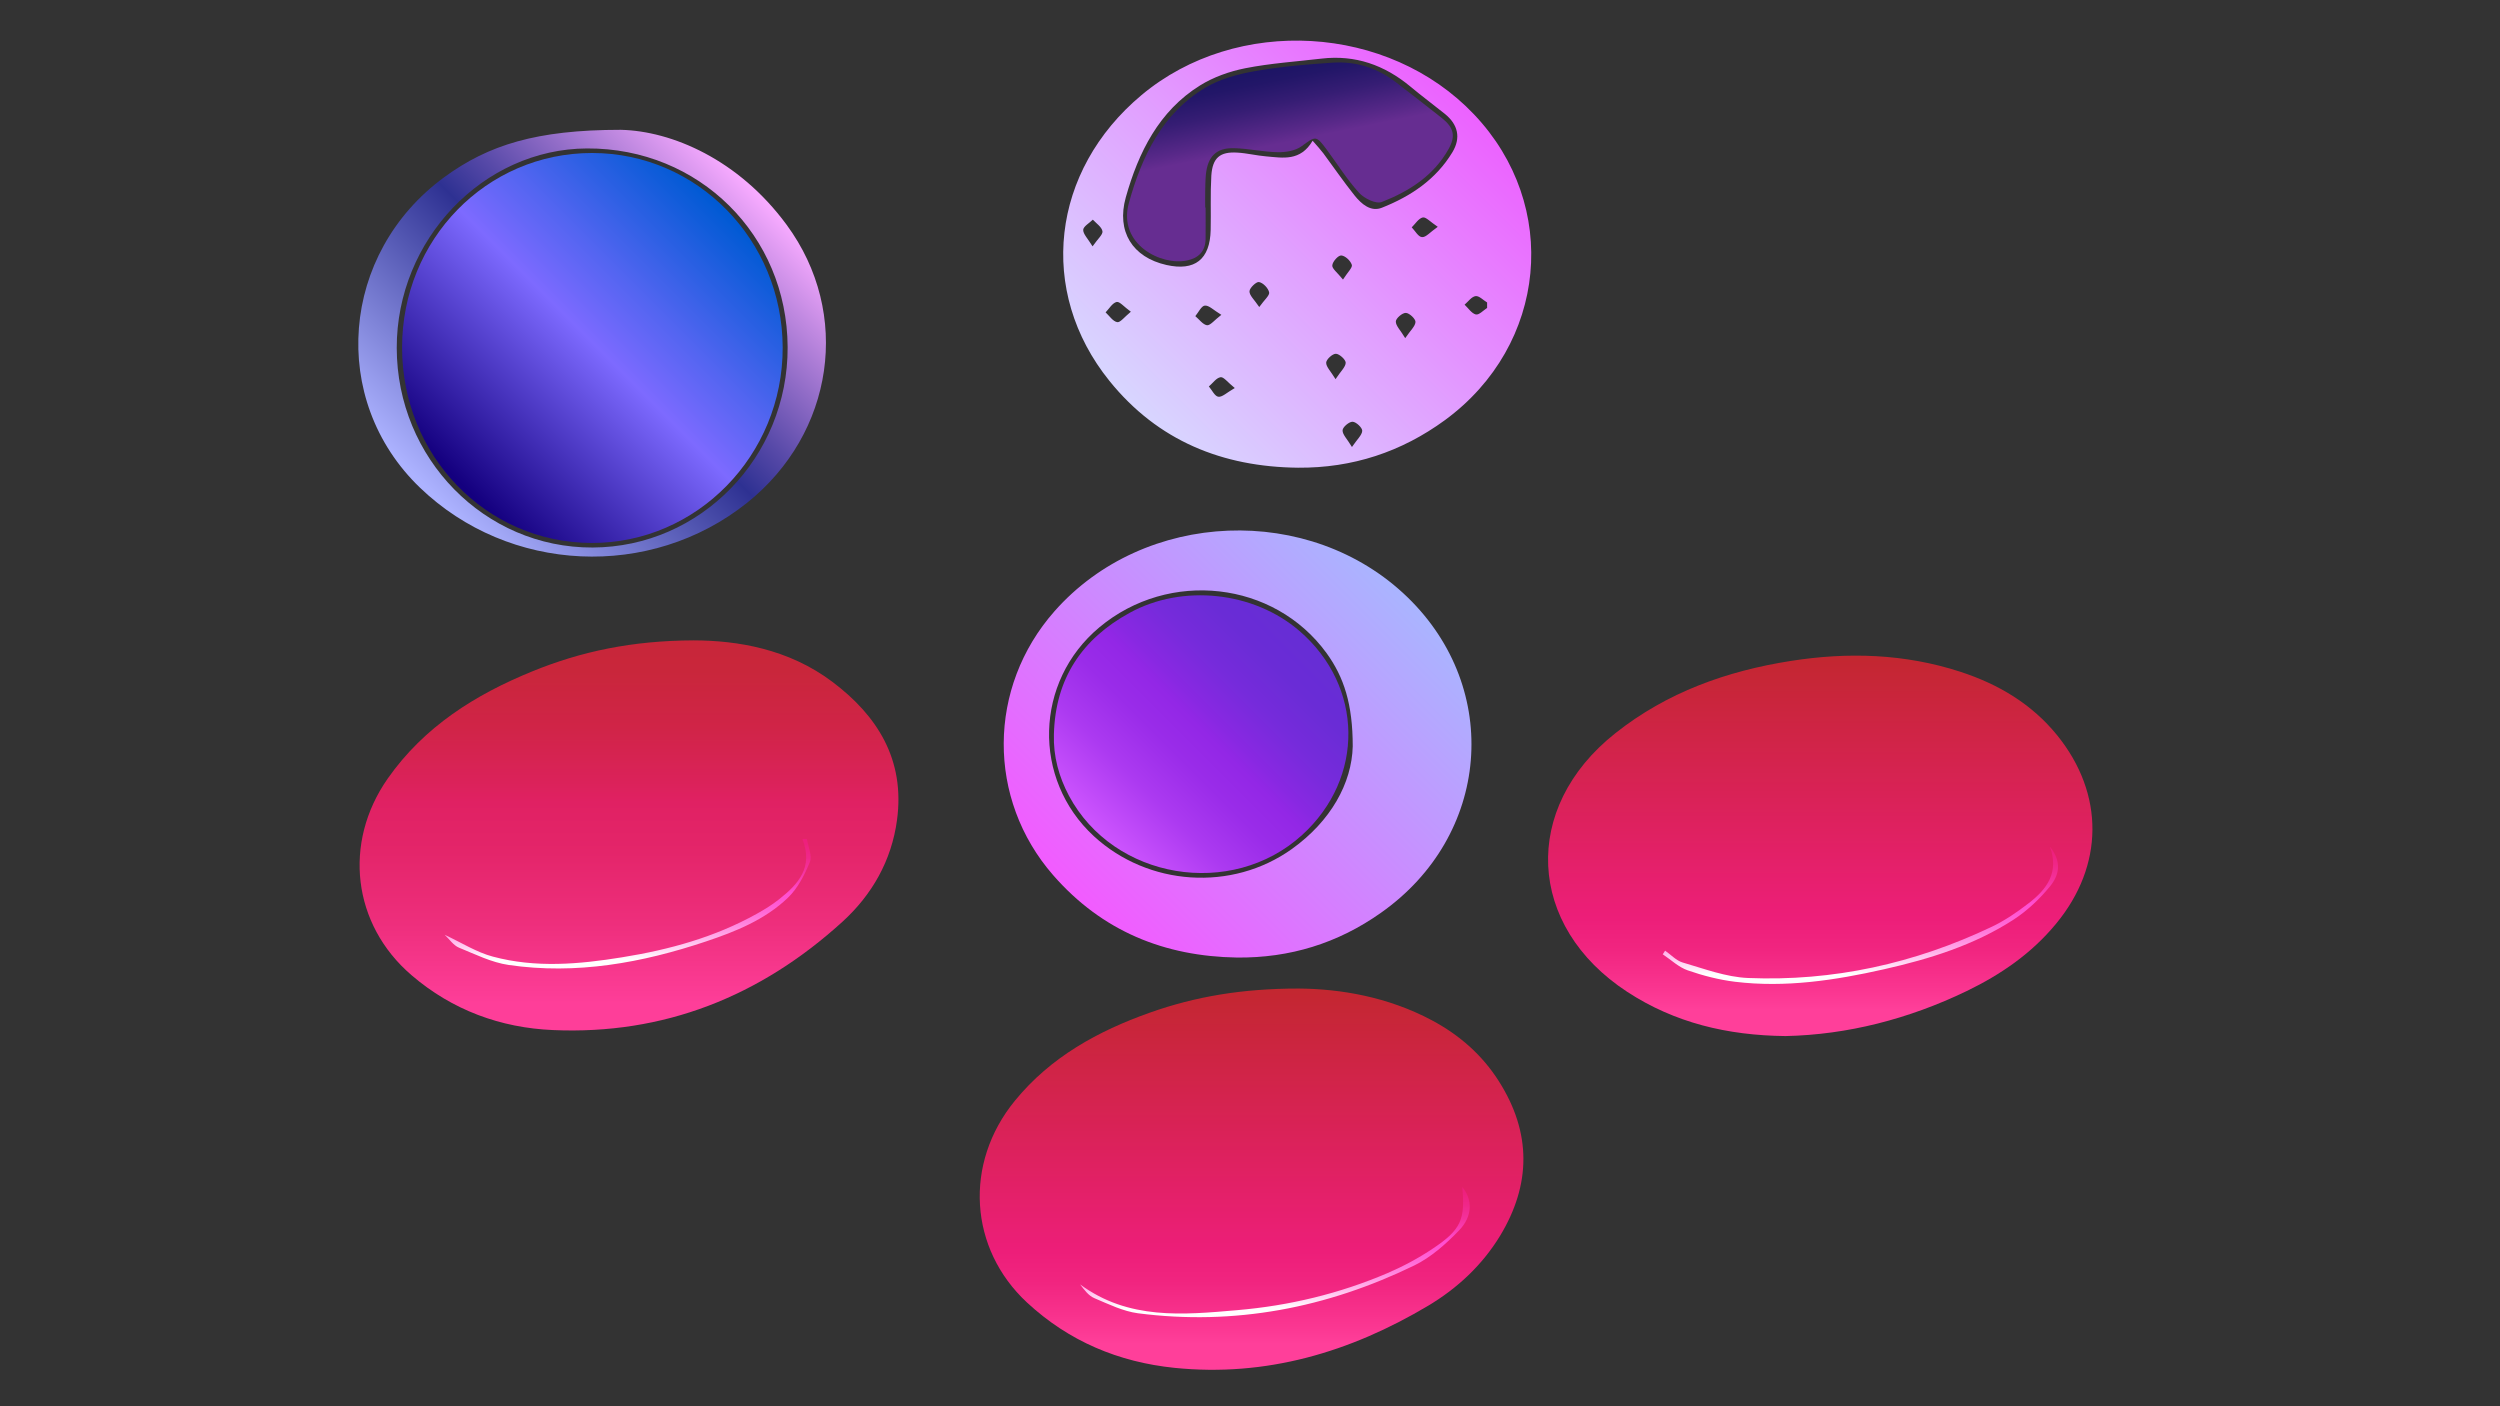<?xml version="1.0" encoding="utf-8"?>
<!-- Generator: Adobe Illustrator 24.1.2, SVG Export Plug-In . SVG Version: 6.00 Build 0)  -->
<svg version="1.1" id="Layer_1" xmlns="http://www.w3.org/2000/svg" xmlns:xlink="http://www.w3.org/1999/xlink" x="0px" y="0px"
	 viewBox="0 0 1920 1080" style="enable-background:new 0 0 1920 1080;" xml:space="preserve">
<rect x="0" y="0" width="1920" height="1080" fill="#333333" stroke="none"/>
<style type="text/css">
	.st0{fill:url(#SVGID_1_);}
	.st1{fill:url(#SVGID_2_);}
	.st2{fill:url(#SVGID_3_);}
	.st3{fill:url(#SVGID_4_);}
	.st4{fill:url(#SVGID_5_);}
	.st5{fill:url(#SVGID_6_);}
	.st6{fill:url(#SVGID_7_);}
	.st7{fill:url(#SVGID_8_);}
	.st8{fill:url(#SVGID_9_);}
	.st9{fill:url(#SVGID_10_);}
	.st10{fill:url(#SVGID_11_);}
	.st11{fill:url(#SVGID_12_);}
</style>
<g>
	
		<linearGradient id="SVGID_1_" gradientUnits="userSpaceOnUse" x1="483.067" y1="309.228" x2="483.067" y2="608.796" gradientTransform="matrix(1 0 0 -1 0 1080)">
		<stop  offset="0" style="stop-color:#FE3E99"/>
		<stop  offset="0.206" style="stop-color:#EE2E7C"/>
		<stop  offset="0.388" style="stop-color:#E4256A"/>
		<stop  offset="0.517" style="stop-color:#E02163"/>
		<stop  offset="0.567" style="stop-color:#DB225A"/>
		<stop  offset="0.709" style="stop-color:#D02447"/>
		<stop  offset="0.853" style="stop-color:#C9263B"/>
		<stop  offset="1" style="stop-color:#C72637"/>
	</linearGradient>
	<path class="st0" d="M532.7,491.8c33.9,0.1,73,6.6,106.5,31.8c34.6,26,56,59.8,49.7,106.2c-4.2,31.3-19.3,57.5-41.9,78.1
		c-63.2,57.5-137.3,86.9-222.2,83.2c-40.3-1.7-77.5-15.3-108.8-42.2c-45.4-39-52.7-101.7-18.2-151c28-39.9,67.2-64.4,110.8-82.2
		C446.2,500.3,485.3,492,532.7,491.8z"/>
	
		<linearGradient id="SVGID_2_" gradientUnits="userSpaceOnUse" x1="482.127" y1="343.072" x2="482.127" y2="442.518" gradientTransform="matrix(1 0 0 -1 0 1080)">
		<stop  offset="0" style="stop-color:#FFFFFF"/>
		<stop  offset="5.280000e-02" style="stop-color:#FFE4F8"/>
		<stop  offset="0.169" style="stop-color:#FFAFEA"/>
		<stop  offset="0.277" style="stop-color:#FF85DF"/>
		<stop  offset="0.374" style="stop-color:#FF67D7"/>
		<stop  offset="0.458" style="stop-color:#FF55D3"/>
		<stop  offset="0.517" style="stop-color:#FF4ED1"/>
		<stop  offset="0.591" style="stop-color:#FA40B8"/>
		<stop  offset="0.691" style="stop-color:#F4319C"/>
		<stop  offset="0.793" style="stop-color:#F02789"/>
		<stop  offset="0.895" style="stop-color:#EE207D"/>
		<stop  offset="1" style="stop-color:#ED1E79"/>
	</linearGradient>
	<path class="st1" d="M341.5,717.9c3.8,3.6,6.8,8.2,11,9.9c12.5,5.1,25.1,11.4,38.2,13.3c51.9,7.6,102.3-1.6,151.6-18.1
		c22.7-7.6,45.1-16.6,62.8-33.5c7.5-7.2,12.9-17.6,16.9-27.5c1.9-4.7-1.3-11.7-2.3-17.7c-1.2,0-2.4,0-3.5,0
		c8.7,21.7-3.1,34.7-17.8,46.3c-5.3,4.2-11.2,7.9-17.2,11.2c-32.3,18-67.3,27.6-103.4,33.4c-33.1,5.4-66.4,8.3-99.2-0.5
		C366.1,731.4,354.5,724,341.5,717.9z"/>
	
		<linearGradient id="SVGID_3_" gradientUnits="userSpaceOnUse" x1="961.135" y1="48.077" x2="961.135" y2="340.872" gradientTransform="matrix(1 0 0 -1 0 1080)">
		<stop  offset="0" style="stop-color:#FF3F9A"/>
		<stop  offset="4.100000e-02" style="stop-color:#FB3792"/>
		<stop  offset="0.157" style="stop-color:#F12580"/>
		<stop  offset="0.24" style="stop-color:#ED1E79"/>
		<stop  offset="0.958" style="stop-color:#C1272D"/>
	</linearGradient>
	<path class="st2" d="M997.2,759.2c32,0.2,68.7,6.3,102.7,24.5c20.9,11.2,38.4,26.4,51.3,46.8c25,39.4,24.8,79.1,0.8,118.7
		c-13.8,22.6-32.8,40.2-55,53.5c-60.2,35.9-124.8,55-195.1,47.8c-42.7-4.4-81-20.3-113.2-50.2c-44.5-41.4-48.6-106.8-9.3-154.9
		c27.5-33.7,64-53.6,103.7-67.7C918.1,765.3,954.2,759.2,997.2,759.2z"/>
	
		<linearGradient id="SVGID_4_" gradientUnits="userSpaceOnUse" x1="979.099" y1="75.227" x2="979.099" y2="175.208" gradientTransform="matrix(1 0 0 -1 0 1080)">
		<stop  offset="0" style="stop-color:#FFFFFF"/>
		<stop  offset="5.280000e-02" style="stop-color:#FFE4F8"/>
		<stop  offset="0.169" style="stop-color:#FFAFEA"/>
		<stop  offset="0.277" style="stop-color:#FF85DF"/>
		<stop  offset="0.374" style="stop-color:#FF67D7"/>
		<stop  offset="0.458" style="stop-color:#FF55D3"/>
		<stop  offset="0.517" style="stop-color:#FF4ED1"/>
		<stop  offset="0.591" style="stop-color:#FA40B8"/>
		<stop  offset="0.691" style="stop-color:#F4319C"/>
		<stop  offset="0.793" style="stop-color:#F02789"/>
		<stop  offset="0.895" style="stop-color:#EE207D"/>
		<stop  offset="1" style="stop-color:#ED1E79"/>
	</linearGradient>
	<path class="st3" d="M1123,911.6c2.4,24.8-0.9,32.8-22.3,47.1c-11,7.4-22.9,13.8-35,19c-36.9,15.8-75.7,25.1-115.5,28.5
		c-41.4,3.6-83.5,7.7-120.7-19.8c3.2,4.2,6.5,8.7,11,10.6c10.9,4.6,22.1,10.1,33.5,11.6c74.2,9.6,145-4.1,212.1-36.7
		c12.8-6.2,24.4-16.5,34.5-27C1131.2,933.9,1130.9,921.1,1123,911.6z"/>
	
		<linearGradient id="SVGID_5_" gradientUnits="userSpaceOnUse" x1="1397.945" y1="304.355" x2="1397.945" y2="596.59" gradientTransform="matrix(1 0 0 -1 0 1080)">
		<stop  offset="0" style="stop-color:#FF3F9A"/>
		<stop  offset="4.100000e-02" style="stop-color:#FB3792"/>
		<stop  offset="0.157" style="stop-color:#F12580"/>
		<stop  offset="0.24" style="stop-color:#ED1E79"/>
		<stop  offset="0.958" style="stop-color:#C1272D"/>
	</linearGradient>
	<path class="st4" d="M1371.3,795.7c-44.9-0.5-85.1-10.2-121.5-33.9c-77.3-50.5-81.7-141.3-9.2-198.7
		c39.7-31.5,85.7-47.8,134.7-55.5c43.9-6.9,87.5-5.6,130.2,8.3c29.1,9.5,54.7,24.5,74.5,48.9c36.3,45,36,100-1,144.7
		c-18.8,22.8-42.3,38.9-68.5,51.6C1465.7,782.7,1418.7,794.7,1371.3,795.7z"/>
	
		<linearGradient id="SVGID_6_" gradientUnits="userSpaceOnUse" x1="1428.872" y1="331.647" x2="1428.872" y2="437.07" gradientTransform="matrix(1 0 0 -1 0 1080)">
		<stop  offset="0" style="stop-color:#FFFFFF"/>
		<stop  offset="5.280000e-02" style="stop-color:#FFE4F8"/>
		<stop  offset="0.169" style="stop-color:#FFAFEA"/>
		<stop  offset="0.277" style="stop-color:#FF85DF"/>
		<stop  offset="0.374" style="stop-color:#FF67D7"/>
		<stop  offset="0.458" style="stop-color:#FF55D3"/>
		<stop  offset="0.517" style="stop-color:#FF4ED1"/>
		<stop  offset="0.591" style="stop-color:#FA40B8"/>
		<stop  offset="0.691" style="stop-color:#F4319C"/>
		<stop  offset="0.793" style="stop-color:#F02789"/>
		<stop  offset="0.895" style="stop-color:#EE207D"/>
		<stop  offset="1" style="stop-color:#ED1E79"/>
	</linearGradient>
	<path class="st5" d="M1574.3,650.2c7.3,19.8-2.3,32.7-16.2,43.4c-8.9,6.9-18.4,13.4-28.5,18.2c-59.3,28.2-121.8,42-187.1,39.3
		c-16.9-0.7-33.7-7.1-50.2-11.9c-4.9-1.4-9-6-13.5-9.1c-0.6,0.9-1.2,1.9-1.8,2.8c6.3,4.2,12.2,9.9,19.1,12.3
		c11.8,4.1,24.1,7.3,36.4,8.8c38.7,4.7,76.7-1.1,114.4-9.6c35-7.9,69.3-18.5,99.8-38.3c10.4-6.8,19.9-15.8,27.8-25.5
		C1583.1,670.1,1582.1,660,1574.3,650.2z"/>
	
		<linearGradient id="SVGID_7_" gradientUnits="userSpaceOnUse" x1="874.947" y1="763.035" x2="1118.127" y2="1006.214" gradientTransform="matrix(1 0 0 -1 0 1080)">
		<stop  offset="5.586592e-03" style="stop-color:#D8D5FF"/>
		<stop  offset="0.486" style="stop-color:#E1A0FF"/>
		<stop  offset="1" style="stop-color:#EC62FF"/>
	</linearGradient>
	<path class="st6" d="M996.9,359.2c-57.8-0.6-107.6-20.5-144.8-66.6c-55.7-69-44.8-161.5,24.5-219.5
		c73.2-61.3,189.8-54.5,255.5,14.8c66.4,69.9,56.3,177-22.3,234.7C1076.2,347.2,1038.5,359.5,996.9,359.2z M1008.1,108.1
		c3.5,4,6,6.7,8.2,9.6c8,10.8,15.6,21.9,24,32.4c5.3,6.6,12.5,12.9,21.1,9.4c21.9-8.7,41.3-21.5,54-42.5c6.8-11.2,4.3-21.4-5.7-29.5
		c-8.8-7.1-17.9-13.8-26.6-21.1C1063.2,49.9,1040.8,42,1015,45c-19.6,2.3-39.3,3.6-58.6,7.4c-12.1,2.4-24.5,6.8-34.9,13.3
		c-31.4,19.6-47.1,51.1-56.9,85.9c-7.3,26.2,5.1,46,31.2,51.9c21.8,4.9,33.5-4.2,34-26.9c0.3-13.9-0.3-27.8,0.5-41.7
		c0.9-13.7,6.6-18.5,19.9-17.7c7.4,0.4,14.8,2.3,22.2,2.9C985.2,121.2,998.7,124.1,1008.1,108.1z M1104.2,174.2
		c-5.7-3.8-9.1-7.7-11.5-7.2c-3.2,0.7-5.7,4.9-8.5,7.6c2.6,2.7,5.1,7.4,7.9,7.5C1095.1,182.4,1098.3,178.3,1104.2,174.2z
		 M1025.7,291.2c3.9-6,7.7-9.3,7.8-12.6c0-2.4-4.8-6.8-7.5-6.9c-2.6-0.1-7.4,4.3-7.5,6.8C1018.4,281.7,1022,285.1,1025.7,291.2z
		 M1038.3,343.3c3.9-5.8,7.7-9.1,7.9-12.4c0.1-2.4-4.7-6.9-7.4-7c-2.7-0.1-7.7,4.2-7.7,6.6C1031,333.8,1034.7,337.2,1038.3,343.3z
		 M938,241.8c-6.1-3.7-9.5-7.4-12.7-7.1c-2.6,0.2-4.9,5.2-7.3,8.1c3,2.5,5.8,6.5,9,7C929.6,250,932.7,245.8,938,241.8z M868.5,239.4
		c-5.2-3.7-8.6-8-10.9-7.5c-3.3,0.8-5.7,5.1-8.5,8c2.9,2.7,5.6,6.9,8.9,7.5C860.3,247.9,863.5,243.5,868.5,239.4z M1079.2,259.7
		c4-5.9,7.7-9.1,7.9-12.4c0.1-2.4-4.7-6.9-7.4-7c-2.7-0.1-7.7,4.2-7.7,6.6C1071.9,250.2,1075.6,253.6,1079.2,259.7z M948.3,298
		c-5.4-4.3-8.5-8.7-10.9-8.3c-3.3,0.5-6,4.6-9,7.1c2.4,2.8,4.6,7.6,7.3,7.9C938.7,305.1,942.2,301.5,948.3,298z M1142.1,236.5
		c0-1.4,0-2.8,0-4.2c-3-1.8-6.1-5.2-8.8-4.9c-3.1,0.4-5.7,4.2-8.5,6.6c2.8,2.6,5.4,6.7,8.6,7.5
		C1135.8,242.1,1139.2,238.4,1142.1,236.5z M967.1,235.8c3.9-5.5,8.1-8.9,7.6-11.3c-0.7-3.2-4.6-7.3-7.8-7.9c-2-0.4-7.2,4.5-7.3,7.1
		C959.5,226.9,963.3,230.1,967.1,235.8z M1031.4,214.7c3.6-5.6,7.5-9.3,6.8-11.3c-1-3.2-5.1-7-8.1-7.2c-2.3-0.2-6.7,4.7-6.9,7.6
		C1022.9,206.3,1027.1,209.3,1031.4,214.7z M839.1,189.2c3.9-5.7,8-9,7.6-11.6c-0.6-3.3-4.7-6-7.4-8.9c-2.6,2.6-7.2,5.1-7.4,7.8
		C831.8,179.7,835.4,183.2,839.1,189.2z"/>
	
		<linearGradient id="SVGID_8_" gradientUnits="userSpaceOnUse" x1="332.984" y1="695.048" x2="576.348" y2="938.412" gradientTransform="matrix(1 0 0 -1 0 1080)">
		<stop  offset="1.120000e-02" style="stop-color:#ACB2FF"/>
		<stop  offset="0.511" style="stop-color:#2E3192"/>
		<stop  offset="0.62" style="stop-color:#5749A8"/>
		<stop  offset="0.862" style="stop-color:#BD87DF"/>
		<stop  offset="0.994" style="stop-color:#F7AAFF"/>
	</linearGradient>
	<path class="st7" d="M476.8,99.7c39,0.9,90.4,22.7,127.3,72.9c50.2,68.2,36.4,160.2-30.4,213.6c-74.2,59.2-182.7,54.2-251.2-11.7
		c-70.1-67.4-61.1-180.1,18.8-238.5C375,111.4,411.7,99.7,476.8,99.7z M455.1,420.5c82.9-0.3,150.2-69.4,149.8-154
		c-0.4-85.9-68.1-152.9-154.1-152.5c-79.7,0.4-146.2,70.1-146.1,153.2C304.8,352.1,372.2,420.8,455.1,420.5z"/>
	
		<linearGradient id="SVGID_9_" gradientUnits="userSpaceOnUse" x1="829.005" y1="386.92" x2="1072.135" y2="630.049" gradientTransform="matrix(1 0 0 -1 0 1080)">
		<stop  offset="0" style="stop-color:#F25BFF"/>
		<stop  offset="0.994" style="stop-color:#AAB4FF"/>
	</linearGradient>
	<path class="st8" d="M950,735.4c-55.7-0.9-103.6-20.2-141.2-63.3c-51-58.5-50.5-144.2,1-202.6c69-78.3,196.4-83.3,271.2-10.8
		c72.8,70.6,63.5,183.2-20.4,242.3C1027.4,724.5,990.5,735.8,950,735.4z M1038.9,573.2c0-32.3-6.7-53.1-20.1-71.6
		c-40.2-55.3-121-64.5-174.5-19.8c-49.8,41.6-51.7,116.6-4.2,160.4c41.8,38.4,106.1,42.7,152.1,9.8
		C1022,630.7,1038.2,601.5,1038.9,573.2z"/>
	
		<linearGradient id="SVGID_10_" gradientUnits="userSpaceOnUse" x1="985.408" y1="969.771" x2="973.239" y2="1029.604" gradientTransform="matrix(1 0 0 -1 0 1080)">
		<stop  offset="5.586592e-03" style="stop-color:#662D91"/>
		<stop  offset="0.151" style="stop-color:#572888"/>
		<stop  offset="0.504" style="stop-color:#361D74"/>
		<stop  offset="0.8" style="stop-color:#221668"/>
		<stop  offset="1" style="stop-color:#1B1464"/>
	</linearGradient>
	<path class="st9" d="M925.9,159.5c0,8,0.1,16,0,24c-0.1,9.5-5.5,14.7-14.1,16.5c-20.1,4.4-53.6-12.6-44.8-44.2
		c10-36.1,25.7-68.7,58.6-88.4c11.4-6.8,25.2-10.5,38.4-12.8c19.7-3.5,39.8-5.2,59.8-6.5c17.9-1.1,34.3,4.2,48.7,15.4
		c11.7,9.1,23.4,18,34.9,27.2c9.1,7.3,10.7,13.7,5.2,23.6c-11.5,20.7-30.4,32.6-51.3,40.8c-4.4,1.8-13.5-2.6-17.5-7
		c-9.2-10.1-16.6-22-24.8-33.1c-8.4-11.3-8.5-10.6-19.5-2.6c-4.7,3.4-12,4.6-18.1,4.5c-11.2-0.2-22.3-2.8-33.5-3.1
		c-13.8-0.4-20.4,6.3-21.8,20.5c-0.4,4.2-0.4,8.3-0.5,12.5s0,8.4,0,12.5C925.8,159.5,925.9,159.5,925.9,159.5z"/>
	
		<linearGradient id="SVGID_11_" gradientUnits="userSpaceOnUse" x1="349.971" y1="708.137" x2="559.373" y2="917.539" gradientTransform="matrix(1 0 0 -1 0 1080)">
		<stop  offset="1.120000e-02" style="stop-color:#14007F"/>
		<stop  offset="0.511" style="stop-color:#7D6AFF"/>
		<stop  offset="0.68" style="stop-color:#5465F1"/>
		<stop  offset="0.994" style="stop-color:#005AD4"/>
	</linearGradient>
	<path class="st10" d="M308.8,266.9c0-83,64.8-149.4,145.9-149.4c80.8,0,146.2,66.8,146.4,149.4c0.2,82.8-66,150.4-146.9,150.1
		C373.4,416.7,308.8,350,308.8,266.9z"/>
	
		<linearGradient id="SVGID_12_" gradientUnits="userSpaceOnUse" x1="844.649" y1="438.614" x2="1000.004" y2="593.969" gradientTransform="matrix(1 0 0 -1 0 1080)">
		<stop  offset="0" style="stop-color:#CE55FF"/>
		<stop  offset="2.410000e-02" style="stop-color:#CA52FD"/>
		<stop  offset="0.222" style="stop-color:#AC3AF1"/>
		<stop  offset="0.391" style="stop-color:#9A2CE9"/>
		<stop  offset="0.511" style="stop-color:#9327E6"/>
		<stop  offset="0.567" style="stop-color:#8928E2"/>
		<stop  offset="0.709" style="stop-color:#762BDB"/>
		<stop  offset="0.853" style="stop-color:#6A2CD6"/>
		<stop  offset="1" style="stop-color:#662DD5"/>
	</linearGradient>
	<path class="st11" d="M809.4,564c1.1-42.9,21.6-73.3,58.1-93.3c40.5-22.3,95.2-16.5,130.4,13.8c49.4,42.5,50.3,113,2.1,156.8
		c-54.2,49.3-144.7,34.1-179-30.1C813.2,596.5,808.9,580.9,809.4,564z"/>
</g>
</svg>
